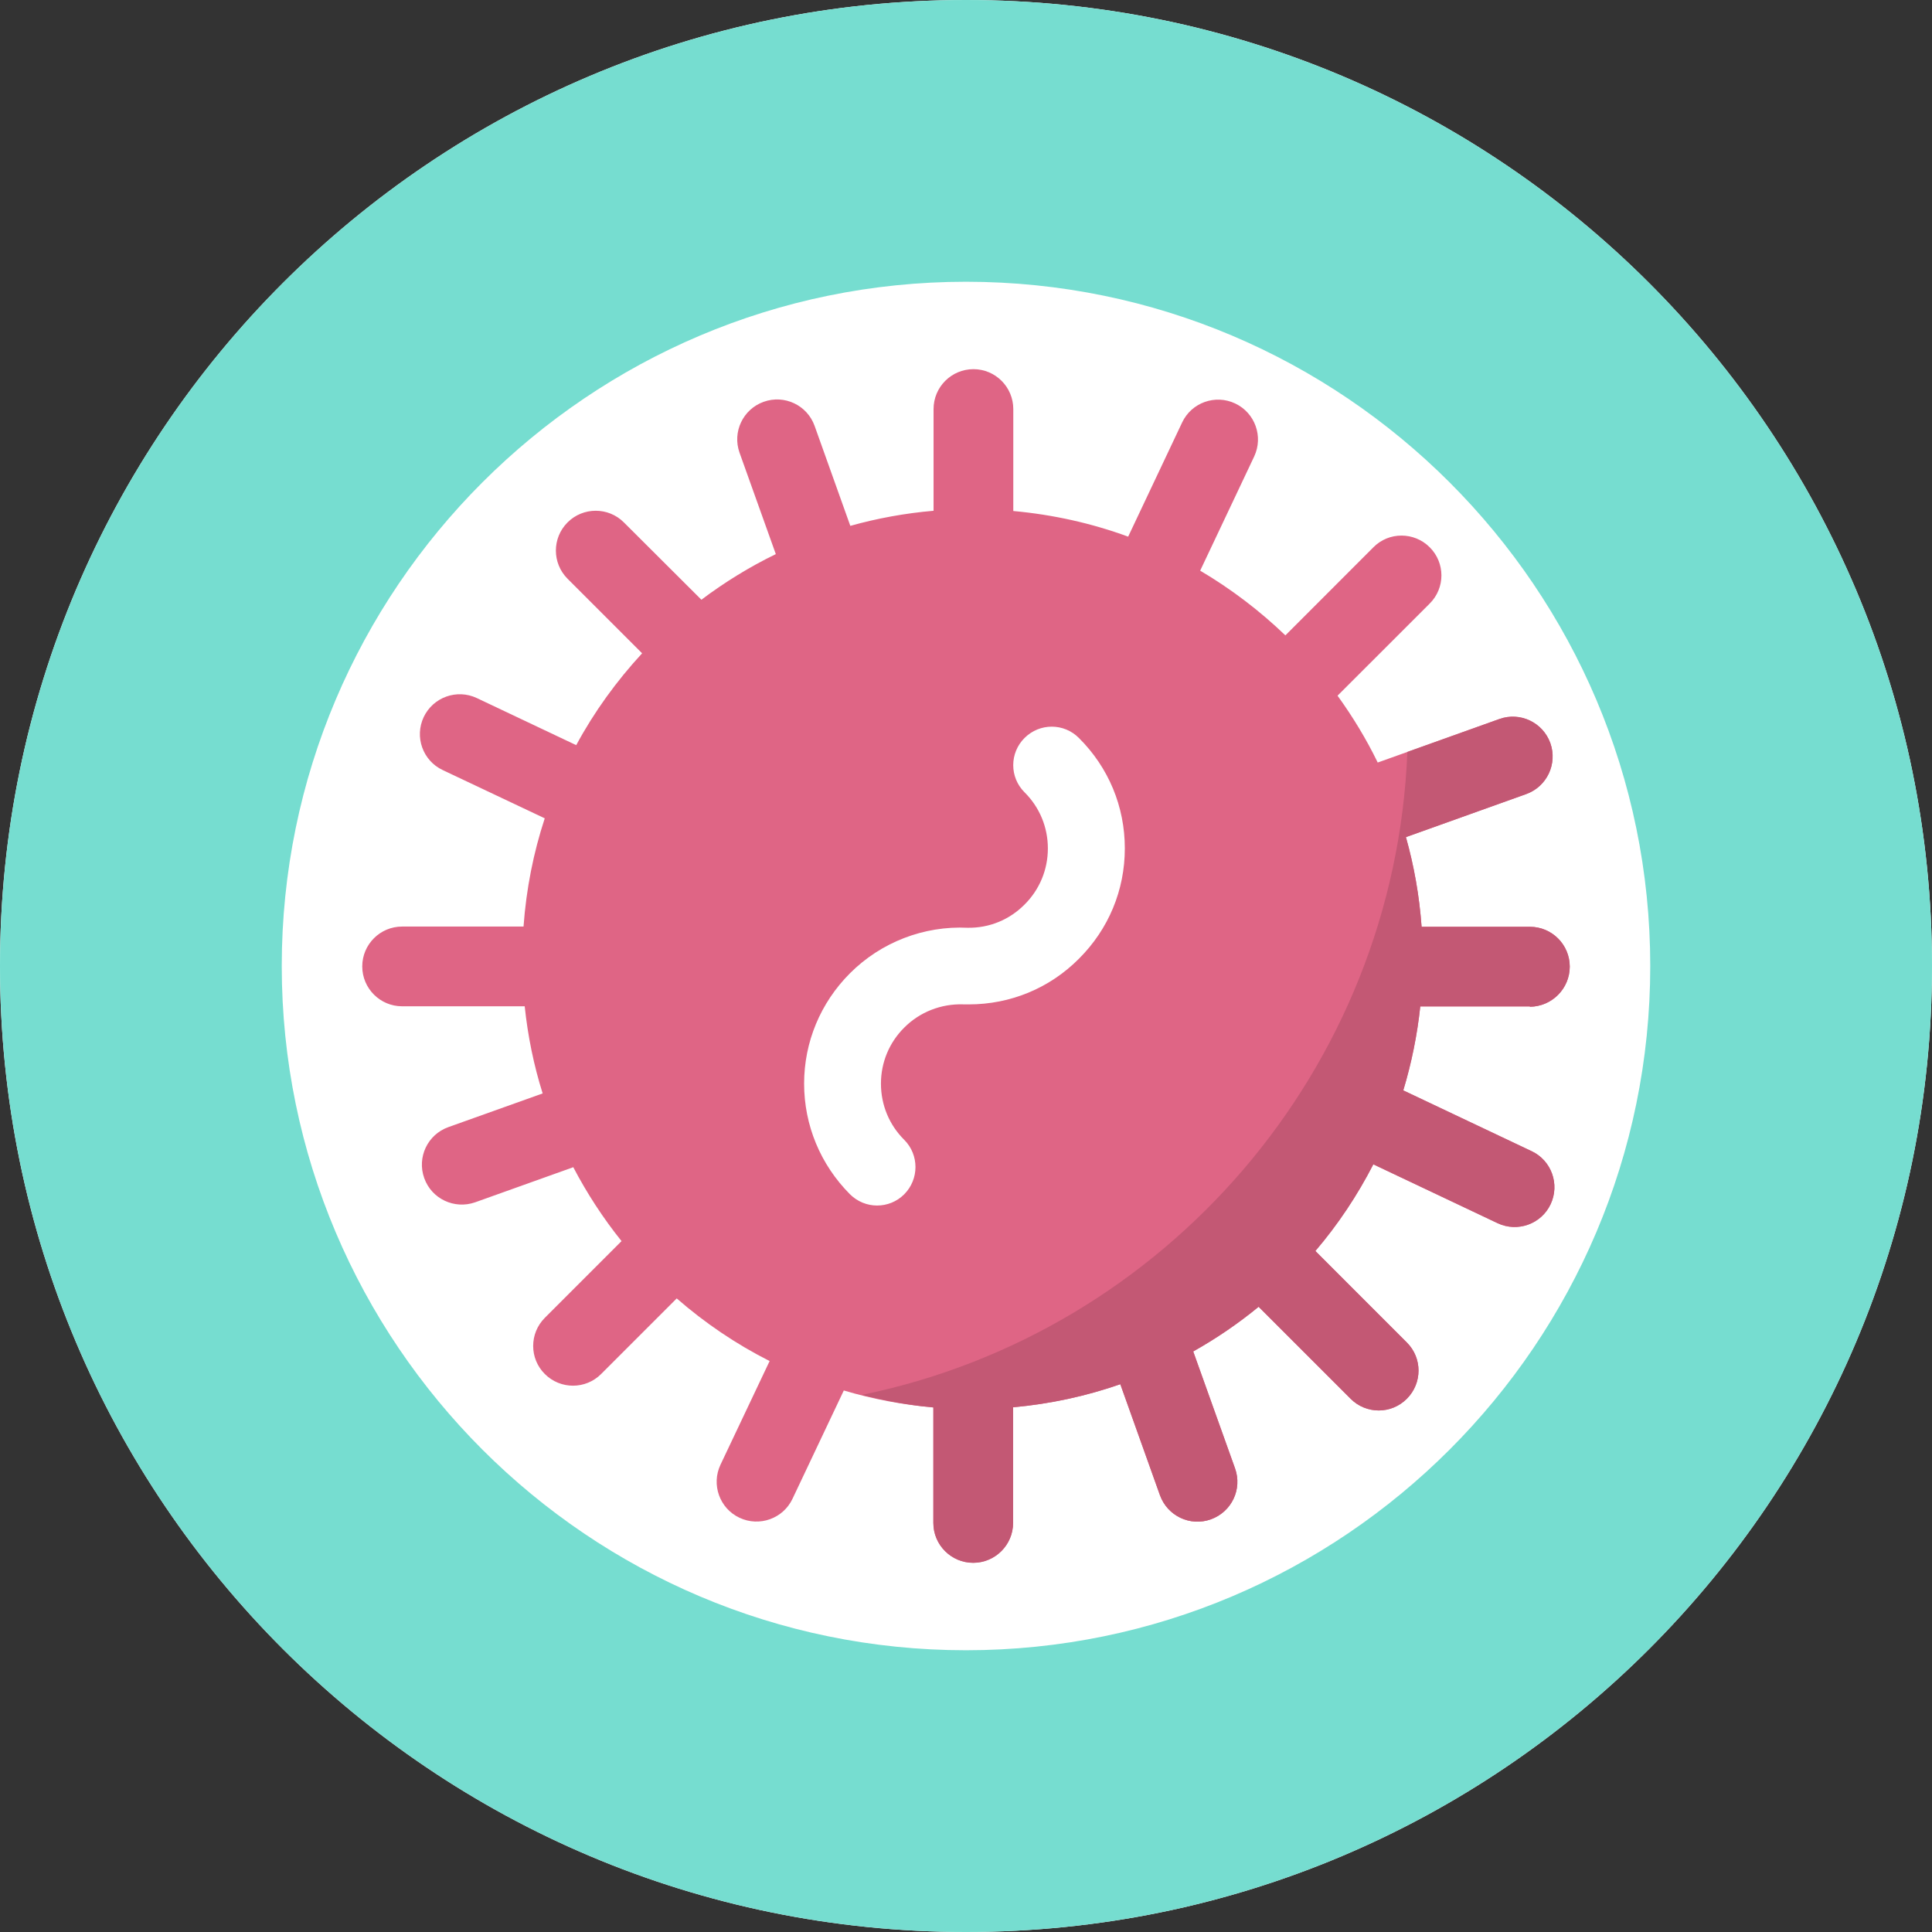 <?xml version="1.0" encoding="utf-8"?>
<!-- Generator: Adobe Illustrator 16.0.4, SVG Export Plug-In . SVG Version: 6.00 Build 0)  -->
<!DOCTYPE svg PUBLIC "-//W3C//DTD SVG 1.1//EN" "http://www.w3.org/Graphics/SVG/1.1/DTD/svg11.dtd">
<svg version="1.1" id="Ebene_3_Kopie" xmlns="http://www.w3.org/2000/svg" xmlns:xlink="http://www.w3.org/1999/xlink" x="0px"
	 y="0px" width="48px" height="48px" viewBox="0 0 48 48" enable-background="new 0 0 48 48" xml:space="preserve">
<rect x="0" y="0" width="48" height="48" fill="#333333" stroke="none"/>
<path fill="#FFFFFF" d="M24,0C10.745,0,0,10.745,0,24s10.745,24,24,24s24-10.745,24-24S37.255,0,24,0L24,0z"/>
<path fill="#76DDD0" d="M24,7c9.374,0,17,7.626,17,17s-7.626,17-17,17S7,33.374,7,24S14.626,7,24,7 M24,0C10.745,0,0,10.745,0,24
	s10.745,24,24,24s24-10.745,24-24S37.255,0,24,0L24,0z"/>
<path fill="#DF6585" d="M39,24.016c0-0.547-0.443-0.99-0.99-0.99h-2.691c-0.055-0.768-0.188-1.513-0.389-2.228l2.987-1.069
	c0.515-0.185,0.783-0.75,0.601-1.266c-0.186-0.516-0.752-0.784-1.267-0.599l-3.022,1.081c-0.283-0.584-0.621-1.138-0.998-1.661
	l2.289-2.288c0.389-0.387,0.389-1.013,0-1.4c-0.387-0.386-1.015-0.386-1.397,0l-2.188,2.19c-0.641-0.616-1.352-1.156-2.117-1.608
	l1.342-2.837c0.232-0.494,0.021-1.084-0.473-1.317s-1.084-0.022-1.317,0.472l-1.341,2.837c-0.903-0.331-1.858-0.546-2.854-0.637
	v-2.532c0-0.547-0.442-0.992-0.99-0.992s-0.991,0.444-0.991,0.992v2.526c-0.709,0.061-1.401,0.188-2.068,0.375l-0.887-2.483
	c-0.184-0.515-0.75-0.784-1.266-0.599c-0.514,0.184-0.783,0.75-0.599,1.265l0.901,2.519c-0.655,0.318-1.273,0.7-1.849,1.133
	L15.5,12.979c-0.385-0.386-1.013-0.386-1.399,0c-0.387,0.387-0.387,1.013,0,1.4l1.852,1.852c-0.634,0.688-1.189,1.451-1.637,2.282
	l-2.47-1.17c-0.495-0.233-1.084-0.022-1.319,0.472c-0.233,0.495-0.023,1.084,0.472,1.317l2.535,1.199
	c-0.281,0.857-0.46,1.757-0.527,2.689H9.99C9.444,23.02,9,23.464,9,24.01c0,0.547,0.444,0.991,0.99,0.991h3.046
	c0.078,0.746,0.228,1.472,0.446,2.165l-2.343,0.837c-0.516,0.185-0.784,0.751-0.599,1.267c0.184,0.517,0.75,0.781,1.265,0.601
	l2.438-0.872c0.341,0.652,0.743,1.268,1.199,1.836l-1.906,1.906c-0.386,0.387-0.386,1.012,0,1.396c0.387,0.387,1.013,0.387,1.399,0
	l1.878-1.878c0.698,0.608,1.472,1.134,2.308,1.556L17.9,36.391c-0.233,0.494-0.021,1.086,0.472,1.317
	c0.494,0.233,1.085,0.022,1.318-0.472l1.274-2.69c0.714,0.213,1.459,0.354,2.225,0.422v2.87c0,0.546,0.444,0.99,0.99,0.99
	c0.545,0,0.991-0.444,0.991-0.99v-2.874c0.925-0.083,1.816-0.278,2.664-0.573l0.984,2.756c0.186,0.518,0.752,0.785,1.266,0.601
	c0.518-0.187,0.785-0.751,0.6-1.267l-1.039-2.904c0.575-0.323,1.117-0.693,1.625-1.11l2.285,2.285c0.387,0.388,1.012,0.388,1.398,0
	c0.386-0.387,0.387-1.012,0-1.397l-2.273-2.274c0.56-0.656,1.041-1.378,1.44-2.153l3.089,1.463c0.494,0.232,1.084,0.021,1.316-0.473
	s0.021-1.084-0.471-1.316l-3.19-1.511c0.202-0.67,0.346-1.369,0.422-2.086h2.724v0.008C38.557,25.007,39,24.562,39,24.016z
	 M26.805,23.82c-0.729,0.733-1.701,1.134-2.738,1.134c-0.014,0-0.027,0-0.043,0c-0.014,0-0.022,0-0.033,0h-0.023
	c-0.01,0-0.022-0.001-0.036-0.001c-0.546-0.018-1.08,0.188-1.467,0.578c-0.371,0.369-0.578,0.863-0.578,1.391
	c0,0.531,0.206,1.026,0.578,1.396c0.373,0.373,0.373,0.979,0,1.354c-0.186,0.186-0.429,0.279-0.675,0.279
	c-0.242,0-0.485-0.094-0.672-0.279c-0.734-0.738-1.14-1.716-1.14-2.75c0-1.031,0.406-2.008,1.14-2.742
	c0.769-0.77,1.835-1.183,2.924-1.13c0.537,0.008,1.037-0.198,1.412-0.576c0.375-0.372,0.58-0.869,0.58-1.395
	c0-0.526-0.205-1.023-0.58-1.395c-0.374-0.372-0.374-0.976,0-1.349c0.375-0.375,0.979-0.375,1.351,0
	c0.738,0.734,1.141,1.705,1.141,2.743S27.542,23.086,26.805,23.82z"/>
<path fill="#C35874" d="M39,24.016c0-0.547-0.443-0.99-0.99-0.99h-2.691c-0.055-0.768-0.188-1.513-0.389-2.228l2.987-1.069
	c0.515-0.185,0.783-0.75,0.601-1.266c-0.186-0.516-0.752-0.784-1.267-0.599l-2.285,0.817C34.65,26.58,28.94,33.115,21.414,34.655
	c0.577,0.146,1.167,0.259,1.775,0.312v2.87c0,0.546,0.444,0.99,0.99,0.99c0.545,0,0.991-0.444,0.991-0.99v-2.874
	c0.925-0.083,1.816-0.278,2.664-0.573l0.984,2.756c0.186,0.518,0.752,0.785,1.266,0.601c0.518-0.187,0.785-0.751,0.6-1.267
	l-1.039-2.904c0.575-0.323,1.117-0.693,1.625-1.11l2.285,2.285c0.387,0.388,1.012,0.388,1.398,0c0.386-0.387,0.387-1.012,0-1.397
	l-2.273-2.274c0.56-0.656,1.041-1.378,1.44-2.153l3.089,1.463c0.494,0.232,1.084,0.021,1.316-0.473s0.021-1.084-0.471-1.316
	l-3.19-1.511c0.202-0.67,0.346-1.369,0.422-2.086h2.724v0.008C38.557,25.007,39,24.562,39,24.016z"/>
</svg>
